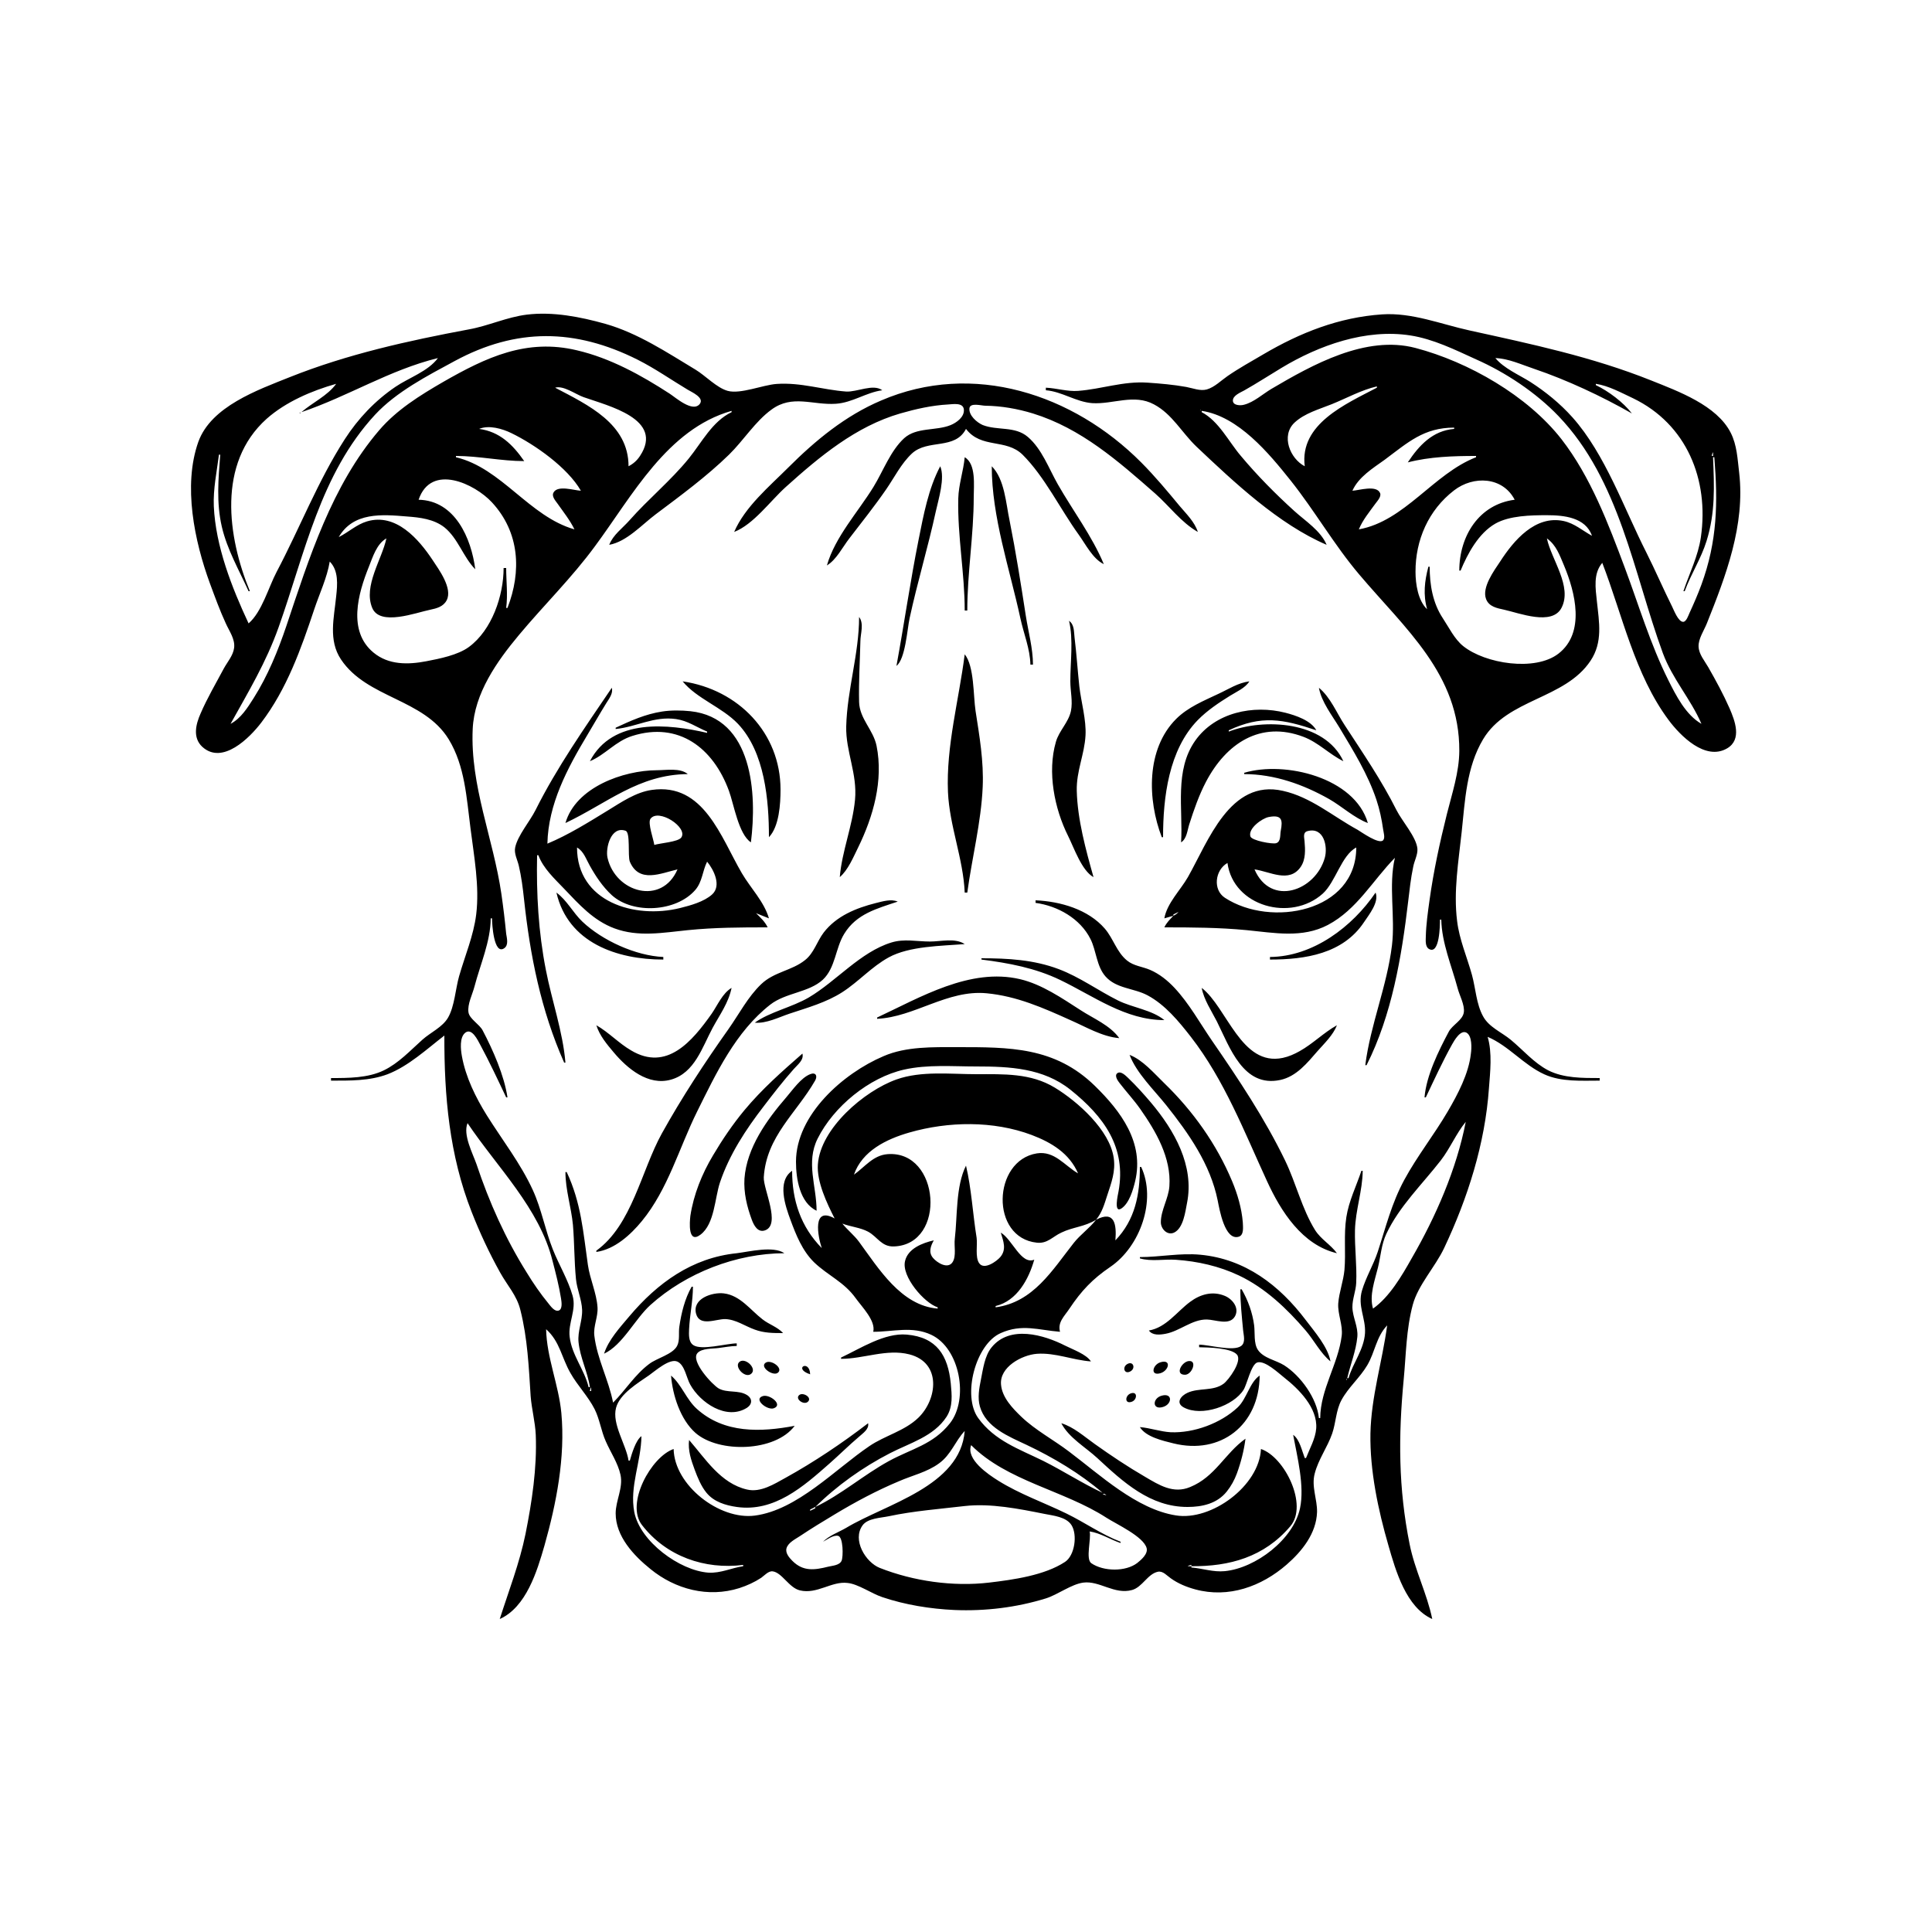 <?xml version="1.0" encoding="UTF-8"?>
<svg xmlns="http://www.w3.org/2000/svg" xmlns:xlink="http://www.w3.org/1999/xlink" width="1500pt" height="1500pt" viewBox="0 0 1500 1500" version="1.1">
<g id="surface1">
<path style=" stroke:none;fill-rule:nonzero;fill:rgb(0%,0%,0%);fill-opacity:1;" d="M 256 436 C 262.992 443 262 454 261 463 C 259.391 479.586 254.727 497.012 264.75 512 C 284.98 542.246 329 542.402 348.387 574 C 360.996 594.707 362.23 619.59 365.281 643 C 368 664.738 372.41 688.047 369.715 710 C 367.688 726.484 360.953 742.121 356.426 758 C 353.637 767.789 352.941 781.219 347.91 790 C 343.605 797.512 334.309 801.543 328 807.176 C 318.531 815.625 309.59 825.387 298 831.02 C 285.66 837.016 270.402 837 257 837 L 257 839 C 271.715 839 287 839.293 301 834 C 317.195 827.715 331.414 814.477 345 804 C 344.871 851 348.797 896.672 366.203 941 C 372.574 957.223 379.816 972.777 388.309 988 C 393.832 998 401.277 1005.746 404 1017 C 409.598 1039 410.559 1061.648 412 1084 C 412.777 1094.039 415.52 1104 415.961 1114 C 417 1139.727 413 1166 407.996 1191 C 403.398 1213.559 394.996 1235.121 388 1257 C 408.582 1247.824 417 1219.828 422.711 1200 C 432 1167.109 439 1131.383 435.828 1097 C 433.75 1075.16 424.453 1054 424 1032 C 434.695 1041.547 436 1054.035 442.875 1066 C 448.391 1075.781 456.535 1084 461.629 1094 C 465.645 1102 466.707 1111 470.312 1119 C 474 1127.5 479.73 1135.809 481.746 1145 C 483.969 1155.145 478 1165 478 1175 C 478 1192.816 492 1207.738 505 1218.195 C 524.371 1234 549.797 1240.633 574 1233 C 580 1231.062 585.75 1228.449 591 1225 C 593.477 1223.238 596.68 1219.5 599.961 1220 C 607.184 1221 612.578 1232.715 621 1234.758 C 634.348 1238 645.629 1227.457 658 1229 C 666.277 1229.797 676.684 1237.254 685 1240 C 702.723 1246 722.367 1249.145 741 1250 C 764.852 1251.004 789.184 1248.066 812 1241 C 821.328 1238.074 831.695 1230.008 841 1228.742 C 853.641 1227.02 865.273 1238.328 879 1234.457 C 887 1232.164 891 1222 899 1220.289 C 902.926 1219.512 906 1223.352 909 1225.406 C 914.742 1229.523 921.211 1232.152 928 1234 C 953.879 1241 979.371 1231.789 999 1214.711 C 1010.902 1204.355 1022 1190.531 1022.547 1174 C 1022.789 1164 1018 1154.141 1020.762 1144 C 1023.57 1133.031 1030.617 1123.672 1034.305 1113 C 1037.223 1104.555 1037.199 1095 1041.52 1087 C 1046.898 1077.102 1055.805 1069.664 1061.523 1060 C 1067.648 1049.648 1068.383 1038.09 1077 1029 C 1073.191 1057.273 1064.609 1084.141 1064 1113 C 1063.5 1141.773 1070 1172.445 1078 1200 C 1083.586 1219.465 1091.73 1248 1112 1257 C 1107.902 1237.148 1098.445 1219 1094.449 1199 C 1085.645 1155.254 1085.633 1115.098 1089.828 1071 C 1091.688 1051.496 1091.746 1032.121 1096.887 1013 C 1101 997.656 1114.336 983.57 1121.219 969 C 1139.551 930.191 1153 888 1156 845 C 1156.969 832.223 1158.688 817.473 1155 805 C 1171.418 812 1182.859 826.742 1199 834.102 C 1212.215 840.121 1227.859 839 1242 839 L 1242 837 C 1228.703 837 1214 837.105 1202 831 C 1190.84 825.137 1182.539 815.227 1173 807.324 C 1165.824 801.379 1156 797.508 1151.418 789 C 1146.203 779.512 1145.676 767.328 1142.848 757 C 1139 743.004 1133 729.504 1131.285 715 C 1128.414 692 1132.375 669 1134.836 646 C 1137.453 621.527 1138.492 595.727 1151.453 574 C 1170.336 542.344 1214.938 543 1234.895 513 C 1244.516 498.547 1241.562 483.156 1239.836 467 C 1238.742 456.797 1236.887 445.328 1244 437 C 1259.621 477.5 1269.18 523.656 1295.477 559 C 1304.504 571.129 1323.957 591 1340.984 581 C 1352.645 574.07 1346.93 559.5 1342.852 550 C 1338 539 1332.242 528.422 1326.281 518 C 1323.457 513.062 1319 508 1318.77 502 C 1318.516 496 1322.973 489.551 1325.199 484 C 1340 447 1355 407.734 1350.285 367 C 1349 356.438 1348.652 345.715 1343.727 336 C 1332.914 314.68 1302.98 303.801 1282 295.398 C 1236.238 277.078 1188.957 267.109 1141 256.574 C 1118.676 251.672 1096.234 242.496 1073 244.09 C 1039.547 246.383 1009.613 258.203 981 275.012 C 971.602 280.531 961.977 285.828 953 292.027 C 947.984 295.488 942.969 300.617 937 302.348 C 931.883 303.828 926 301.336 921 300.426 C 911 298.637 901 297.773 891 297.09 C 872 295.797 855.387 302.105 837 303.48 C 828.688 304.105 820.281 301.355 812 301 L 812 303 C 824.613 304.031 835.309 312.043 848 313 C 864.188 314.02 880.508 305.547 896 314 C 910.176 321.547 917.684 336.086 929 346.828 C 958.191 374.418 992.68 407 1030 423 C 1025.34 412 1013.609 404.621 1005 396.828 C 990.383 383.602 976 369.051 963.426 354 C 954 343 946.312 327 933 320 L 933 319 C 961.449 323.203 985.254 352 1001.996 373 C 1020.781 396.594 1035.781 423 1055.273 446 C 1091 488.246 1133.285 523.531 1133 583 C 1132.922 599.52 1127.348 616.105 1123.371 632 C 1117.84 654.141 1113 676.387 1109.871 699 C 1108.594 708.184 1107.227 717.73 1107 727 C 1106.945 730 1106.383 735 1109.43 736.762 C 1117.809 741.617 1118 718 1118 714 L 1119 714 C 1119.371 732 1127 749.789 1131.629 767 C 1133 772.617 1137.352 780.137 1136.508 786 C 1135.633 792.094 1127.664 795.668 1124.824 801 C 1116.949 815.797 1107.379 835.125 1106 852 L 1107 852 C 1113.504 838.273 1119.941 824.293 1127.312 811 C 1129 808 1133.977 799.09 1138.695 801.832 C 1143 804.391 1142.605 813.777 1142 818 C 1140.309 833.586 1131.816 849.621 1123.988 863 C 1113.418 881.066 1100.289 897.59 1090.309 916 C 1080.41 934.262 1076 952.629 1069.645 972 C 1066.234 982.246 1060.492 991.633 1057.438 1002 C 1053.898 1014.027 1060.438 1023.375 1059.789 1035 C 1059 1047.809 1050.43 1058.094 1047 1070 L 1046 1070 C 1048.441 1059.34 1052.785 1049 1053.828 1038 C 1054.594 1030 1050.215 1023 1050 1015 C 1049.922 1008.555 1052.676 1002.434 1052.961 996 C 1053.566 982.309 1051.68 968.723 1052 955 C 1052.395 939.492 1057.871 924.441 1058 909 L 1057 909 C 1052.98 921 1047.23 932.504 1045.297 945 C 1043.18 958.664 1045 972.328 1043.828 986 C 1042.988 994.797 1039.691 1003.219 1039 1012 C 1038.508 1020.484 1042.695 1028.617 1041.707 1037 C 1039 1059.023 1025.188 1078.551 1025 1101 L 1024 1101 C 1022.453 1085.574 1009.797 1068.145 997 1060 C 990.625 1056 981 1054.586 976.602 1048 C 973.27 1043 974.457 1034.723 973.711 1029 C 972.434 1019.188 968.969 1009.516 964 1001 L 963 1001 C 963 1011.453 964.18 1022.586 965.172 1033 C 965.527 1036.742 967.289 1042.352 963.566 1045.051 C 957.441 1049.492 938.582 1044 931 1044 L 931 1046 C 937.66 1046.137 955.758 1046.402 960.352 1051.703 C 964.691 1056.703 953.922 1071.441 949.961 1074.352 C 941.84 1080.312 930.832 1077.297 922 1081.352 C 917 1083.582 912.469 1089.078 919 1092.688 C 932.953 1100.293 957.801 1091.457 965.531 1079 C 968.211 1074.688 971.43 1059.164 976.227 1057.793 C 982.184 1056.09 992.715 1066.152 997 1069.512 C 1008.461 1078.488 1023 1093.066 1021.906 1109 C 1021.309 1117 1016.805 1124.727 1014 1132 L 1013 1132 C 1010.852 1126.461 1009 1117.422 1004 1114 C 1007.172 1131.09 1012.988 1153.758 1009.332 1171 C 1004.207 1195.16 975 1217.426 951 1219.828 C 941.938 1220.734 933.855 1217.723 925 1217 L 925 1216 C 954.504 1216.242 981.422 1209 1001.785 1185 C 1015.883 1168.492 997.32 1131.078 979 1125 C 977.688 1153.621 940.492 1181 913 1176.562 C 882.355 1171.773 853.973 1145 830 1127 C 817.859 1117.773 804 1110.484 793 1100 C 786.176 1093.438 778 1085 777.199 1075 C 775.945 1061.34 793.371 1052 805 1051.09 C 819.277 1050.043 832.895 1056 847 1057 C 843.289 1051.336 833 1047.805 827 1044.758 C 810.484 1036.359 784 1028.516 769.789 1046.184 C 764.465 1052.75 763.223 1063 761.602 1071 C 760.25 1077.719 758.848 1085.242 760.789 1092 C 765.477 1108.312 783.188 1115.254 797 1121.781 C 817.547 1131.484 838.797 1144.113 856 1159 C 840.27 1151.656 825.547 1142.02 810 1134.246 C 791.23 1125 772.328 1118.707 759.488 1101 C 746.879 1083.609 757.461 1043.473 777 1035 C 793.477 1027.629 806.254 1032.676 823 1034 C 821 1026.52 826.363 1022 830.332 1016 C 839.574 1002.145 848.25 993 862 983.641 C 885.41 967.746 898 931.621 886 906 L 885 906 C 885 927.43 881.344 947 866 963 C 866.969 950.75 865.496 939.414 851 947 C 855.758 941.211 857.375 935 859.672 928 C 862.895 918.207 866.223 909.555 864.699 899 C 861.578 877.34 836.691 855.238 819 844.465 C 800.223 833.027 779.18 834 758 834 C 737.934 834 715.25 831.246 696 838.09 C 671 847 637 876.047 635 904 C 634 917.406 641.965 934.184 648 946 C 630.34 936.16 635 960 638 969 C 621.68 952.336 615 932.016 615 909 C 603 917.188 609.824 936.578 613.68 947 C 618 958.738 622.879 971.02 632 980 C 642.918 990.465 655.266 995.188 664.422 1008 C 669.223 1014.715 680 1025.375 678 1034 C 693.461 1034 708.203 1029.395 723 1036.324 C 745.305 1046.766 752.367 1086.164 737.547 1105 C 724.426 1121.676 707.637 1124.758 690 1134.438 C 670.473 1145.152 653 1160.504 633 1170 C 649.699 1153.441 670 1139.043 691 1128.258 C 706.418 1120.301 724.848 1115.363 734.891 1100 C 740 1092 739 1083.031 738.172 1074 C 736 1052.52 727.449 1038.238 704 1036.176 C 686.738 1034.652 667.953 1047 653 1054 L 653 1055 C 670.574 1055 688.504 1047.039 706 1051.516 C 731.281 1058 727.723 1086.609 712.91 1100.824 C 702.223 1111.082 687 1114.566 675 1122.746 C 648.445 1140.695 619 1172.391 586 1176.711 C 558.691 1180.27 523.605 1153.328 523 1125 C 505.59 1131 485.512 1167.34 498.395 1184 C 517.332 1208.492 547.273 1218.758 577 1215 L 577 1216 C 567.84 1217.352 559.508 1221.562 550 1221 C 527.605 1219.379 496.871 1196.762 492.469 1174 C 488.629 1154.16 497.836 1134.762 498 1115 C 493.531 1118.355 490.551 1128.617 489 1134 L 488 1134 C 486.176 1121.641 474.934 1105.617 478.305 1093 C 481.227 1082.062 495.324 1073.781 504 1067.719 C 508.613 1064.496 519.809 1054.422 525.895 1057.133 C 531.695 1059.719 533 1070 535.902 1075 C 543.602 1089 564 1103.027 579.941 1093 C 584.195 1090.203 584.258 1085.785 579.941 1083.09 C 573.355 1079 564.648 1081.691 558 1078 C 553 1075.074 535.988 1056.785 541.508 1050.516 C 544.867 1046.695 553.371 1047.227 558 1046.574 C 562.664 1046 567.281 1045.098 572 1045 L 572 1043 C 564 1043.023 544.598 1048.691 538.227 1044.309 C 534.438 1041.699 534.863 1036.023 535 1032 C 535.52 1021 537.992 1010.062 538 999 L 537 999 C 531.641 1008.422 529 1019.355 527.438 1030 C 526.691 1034.781 528 1040.531 525.684 1045 C 522.184 1051.609 509.938 1054.406 504 1059 C 492.941 1067.273 485.676 1079.246 476 1089 C 472.574 1071.336 463.566 1055 461.441 1037 C 460.559 1029.547 464.398 1022.508 463.91 1015 C 463.18 1003.801 458 993.129 456.43 982 C 452.742 956.332 451.238 934.023 440 910 L 439 910 C 439 923.715 443.527 937.328 444.828 951 C 446 965 445.816 979.035 447.172 993 C 447.957 1001.141 451.684 1009 451.957 1017 C 452.242 1025.477 448.332 1033.477 449.172 1042 C 450.359 1054.078 456.242 1065.109 458 1077 L 457 1077 C 453.762 1063.367 444 1052.262 442.289 1038 C 440.906 1027 447.703 1017.109 444.57 1006 C 441 993.461 433.984 982.082 429.203 970 C 423.242 955 420.469 938.805 413.691 924 C 404.258 903.395 390 885.137 378 866 C 369.305 852.023 361.559 836.352 358.617 820 C 357.711 815 356.562 805.191 361.418 801.66 C 366.453 798.004 370.992 807.742 372.77 811 C 380 824.414 386.461 838.195 393 852 L 394 852 C 391.473 835 382.766 815.254 374.738 800 C 372.203 795.188 364.504 791.078 363.723 786 C 362.77 779.688 366.816 772 368.371 766 C 372.883 748.691 380.852 731.105 381 713 L 382 713 C 382 717 383.32 742.012 391.57 736.148 C 395 733.672 393.535 728.473 393 725 C 392 714.641 390.758 704.316 389.27 694 C 383 651 365 610.172 367 566 C 368.258 538.258 385.828 513.477 402.922 493 C 422.41 469.648 444 448.559 462 424 C 490.879 385 518 333.172 568 319 L 568 320 C 553 327.133 544.797 343.617 534.738 356 C 520.758 373.215 503.371 387.383 488.715 404 C 483.312 410.121 476 415.219 473 423 C 486.523 420.59 498.363 407.363 509 399.371 C 528.465 384.754 548.547 370.012 566 353 C 577.227 342.035 586.379 327.141 599 318 C 615.246 306.07 631 314.699 649 313.484 C 661.918 312.613 672.375 304.703 685 303 C 678 297.746 665.289 304.488 657 304 C 638.516 302.621 621.949 296.793 603 298.09 C 592.324 298.82 574.938 306.191 565 303.473 C 556.488 301.141 547.68 291.625 540 287 C 517.695 273.562 495.305 258.648 470 251.426 C 450.551 246 429.293 241.793 409 244.285 C 393.496 246.191 379.266 253 364 255.738 C 316.883 264.551 269.609 275 225 292.801 C 200 302.805 163.941 315.539 154 343 C 141.914 377 151 420.309 163 453 C 166.855 463.402 170.684 474 175.309 484 C 178 490 182.633 496.215 181.773 503 C 181 509 176.496 514 173.781 519 C 167.621 530.59 160.875 542 155.719 554 C 152 562.383 149.48 572.688 157 579.773 C 172.684 594.246 193.984 572.68 202.871 561 C 222.672 535 233.762 503.719 244 473 C 247.961 461.117 254 448.355 256 436 M 179 562 C 193 536.801 206.547 514.426 216.309 487 C 236.59 430.012 248.652 368 291.172 322.016 C 307.719 304.168 331.828 291.758 353 280.309 C 400.922 254.391 446.617 255 495 279.246 C 508.543 286.066 521 294.809 534 302.602 C 536.98 304.391 547 308.75 543.34 313.562 C 537.934 320.605 524.559 308.66 520 305.695 C 497.945 291.344 473.762 278 448 272 C 408.871 262.598 377.5 277.371 344 296.578 C 326 307 308 318.156 294.43 334 C 257.578 377.008 240 433.23 222.332 486 C 215.812 505.297 207.871 524.746 196.945 542 C 192.18 549.527 187 557.797 179 562 M 1321 562 C 1308.828 555 1301.355 540.211 1295.246 528 C 1281.297 500.117 1272.469 470.129 1261.574 441 C 1248.762 406.734 1234.98 370.184 1212.336 341 C 1186 307.238 1140.188 281.008 1099 270.156 C 1060.363 260 1018.965 283.176 987 302 C 980.316 306 973.59 312.215 966 314.195 C 963.406 315 957.207 315 957.207 311 C 957.207 307 963.211 304.711 966 303.141 C 975.836 297.602 985.32 291.406 995 285.602 C 1024 268.109 1060.477 255.047 1095 260.438 C 1112.926 263.238 1129.594 271.527 1146 279 C 1169 289.164 1192.488 304.754 1209.961 323 C 1257.629 372.77 1268.203 444.68 1291 507 C 1298.469 527.227 1312.656 542.633 1321 562 M 340 278 C 332.344 288.371 317.488 293.215 307 300.344 C 291.172 311.102 278 325 267.691 341 C 246.789 373.465 232.746 410 214.781 444 C 208.461 456 203.324 475.148 193 484 C 179.938 456.074 167.402 424.113 166 393 C 165.449 379.508 168.309 366.305 170 353 L 171 353 C 169.516 371.809 167.91 390.348 172.234 409 C 176.324 426.637 185.602 442.621 193 459 L 194 459 C 176.711 417 168.418 359.777 207 325.176 C 221.84 312 242 303.383 261 298 C 254.316 307.289 242.578 312.527 234 320 C 270.527 307.641 302.211 287.312 340 278 M 1267 321 C 1260.43 312.41 1248.77 303.641 1239 299 L 1239 298 C 1249 299.496 1258.859 305 1268 309.258 C 1309.488 329.332 1326.988 372.238 1320.57 417 C 1318.449 431.801 1311.676 445 1307 459 L 1308 459 C 1312.855 445.66 1320.73 433.715 1324.973 420 C 1331.824 398 1330.973 377.645 1330 355 L 1331 355 C 1333.809 390.262 1333.383 420.078 1320.945 454 C 1318.211 461.461 1315 468.785 1311.691 476 C 1310.879 477.762 1309.266 482.793 1306.793 482.793 C 1303 482.793 1299.617 473.738 1298.246 471 C 1291.316 457.137 1285.281 443 1278.242 429 C 1261 395.09 1246.324 352.566 1220.824 324 C 1211.297 313.324 1200 304.141 1188 296.434 C 1179.328 291 1167.59 286 1161 278 C 1171.555 278.453 1181 283 1191 286.332 C 1216.605 295 1243.527 307.641 1267 321 M 570 413 C 584.98 407.195 598 389 610 378.168 C 636.234 354.559 664.457 331 699 321 C 710.977 317.562 723.52 314.711 736 314.035 C 739.836 313.828 747.914 312.285 748.352 318.055 C 748.789 323.812 742.625 328.195 738 330.07 C 726.691 334.652 711.605 331.551 702 340.215 C 691.324 350.02 685.691 365.777 678.188 378 C 666.234 397.473 648.418 416.719 642 439 C 649.309 434.703 654.266 424.633 659.426 418 C 669 405.531 678.996 393.004 687.973 380 C 694.414 370.672 699.602 360 708 352.105 C 720.422 340.633 741.359 349.609 750 333 C 761.91 348.59 781 340.289 793.961 353.043 C 811 370 823.281 395.41 837.426 415 C 842.809 422.461 848.516 434 857 438 C 847.992 416.363 832.891 396.379 821.281 376 C 814.312 363.773 808.926 348.555 797.996 339.215 C 787.988 330.66 774.414 334.461 763 330 C 758.496 328.039 752.191 322.625 752.648 317.148 C 753 312.297 761.926 315 765 315 C 777.383 315.148 790 317.359 802 321.027 C 839.379 332.594 868.188 358 897 383.285 C 908 393 917 405.57 930 413 C 927.527 405.254 921.203 399.137 916 393 C 906.41 381.41 896.652 369.699 886 359 C 833.234 306 755.492 280.168 684 311 C 656.254 322.789 633 342 612 363 C 597.25 377.75 578.434 393.449 570 413 M 488 362 C 487.996 329 456.602 314.469 431 301 C 437.461 299.094 446.852 306.117 453 308.309 C 472.281 315.176 515.855 325.289 496.891 354 C 494.543 357.555 491.742 360.055 488 362 M 1069 300 L 1069 301 C 1044.664 313.805 1008.852 329.176 1013 362 C 1001.527 356.047 994.398 338.27 1005 328.184 C 1012.836 320.82 1024.293 317.715 1034 313.801 C 1045.527 309.152 1056.844 302.812 1069 300 M 932 318.332 C 932.773 318.332 932 318.832 931.668 318.668 L 932 318.332 M 232.668 320.332 C 232.223 320.777 233.277 320.723 233.332 320.668 C 233.777 320.223 232.723 320.277 232.668 320.332 M 451 381 C 445.73 380.773 433.199 376.488 429.828 382.277 C 428 385.285 431.234 388.695 432.859 391 C 437.414 397.461 442.613 404 446 411 C 410.891 401 389.465 363.422 354 355 L 354 354 C 371.762 354 389.219 358 407 358 C 398 345.074 387.938 335.145 372 333 C 379.617 329.805 389.941 332.828 397 336.258 C 415.438 345.219 440.684 363.066 451 381 M 1129 332 L 1129 333 C 1112.375 334.359 1101.77 345.727 1093 359 C 1110 354.574 1128.426 354 1146 354 L 1146 355 C 1113 367.785 1090.555 404.66 1055 411 C 1058 403.703 1063.246 397.406 1067.879 391 C 1069.332 389 1072.664 385.562 1071.477 382.801 C 1068.684 376.293 1055 380.781 1050 381 C 1054.758 370.324 1065.906 363.547 1075 357 C 1093.176 343.457 1105.434 332 1129 332 M 1330 351 L 1330 354 L 1329 354 C 1329.25 352.547 1329.316 352.25 1330 351 M 749 355 C 748 365.758 744.281 376.125 744 387 C 743.301 416.098 749 445 749 474 L 751 474 C 751 444.594 756 415.484 756 386 C 756 377.094 758 360.227 749 355 M 730 362 C 720.836 379.211 716.992 400.039 713.199 419 C 706.695 451.527 702 484.441 696 517 C 702.914 511.742 704.352 488.59 706.211 480 C 712.227 452.164 720.473 425 726.574 397 C 728.641 387.59 733.836 371.141 730 362 M 770 362 C 770 401.414 783.926 441.68 792.211 480 C 794.785 492 799.746 503.703 800 516 L 802 516 C 801.965 503.254 798.371 490.559 796.426 478 C 792.586 453.238 788.715 428.582 783.801 404 C 781 390.809 780 372 770 362 M 394 472 L 393 472 C 394.34 461.414 393 451.547 393 441 L 391 441 C 391 462.293 382 489.18 363.984 502.363 C 355.457 508.602 341.254 511.422 331 513.387 C 316.852 516.102 301.707 516.375 290 506.672 C 269.738 490 278 460.789 286.398 440 C 289.477 432.309 292.438 422.301 300 418 C 296.621 434.16 281.918 455 289 472 C 295 486.375 323 475.625 334 473.398 C 339 472.367 344.281 471 346.82 466 C 351.531 456.766 340.777 442.25 335.996 435 C 325 418.387 307.379 398.168 285 404.785 C 276.75 407.223 270.535 413.25 263 417 C 274.281 397.484 296.574 399.352 316 401 C 326 401.723 336.777 403 344.996 409.391 C 355.672 418 359.516 432.309 369 442 C 365.93 418 353.324 388.59 325 388 C 334.719 359.418 368.598 375.633 381.91 390 C 403.516 413.312 404.992 443.652 394 472 M 1176 388 C 1148.395 391.508 1133 416.039 1133 443 L 1134 443 C 1139.566 429.625 1147.969 414 1161 406.531 C 1172 400.289 1188.645 400.004 1201 400 C 1213.957 400 1231 401.555 1236 416 C 1228.727 412 1222.355 406.301 1214 404.52 C 1192 399.832 1175.277 419.566 1164.691 436 C 1160 443.035 1150.391 456.055 1153.746 465 C 1156 471.125 1162.395 472.188 1168 473.426 C 1179.633 476 1204.949 486 1212.316 472 C 1221 455.355 1204.367 434.273 1201 418 C 1208.34 423.281 1210.867 431 1214.281 439 C 1223 459.805 1231 491.172 1210 507.473 C 1191.902 521.48 1153.176 515.398 1136 501.609 C 1129.238 496.164 1124.949 487.16 1120.207 480 C 1112.344 468.133 1110 454.004 1110 440 L 1109 440 C 1106 451.148 1104.848 461.781 1108 473 C 1100.922 466.332 1099 453.352 1099 444 C 1098.883 419.441 1109 396 1129 380.68 C 1143.922 369.184 1166.625 370 1176 388 M 393 473 L 392 474 L 393 473 M 667 479 C 667 507.617 657.715 535.477 657 564 C 656.539 583.43 665.766 600.699 663.828 621 C 661.891 641.355 653.645 661 652 681 C 658.406 675.512 662.539 665.516 666.242 658 C 678 634 686 606 680.551 579 C 678 566.57 667.34 558.074 667 545 C 666.625 529.301 667.633 513.676 668 498 C 668 492 670.992 484.27 667 479 M 830 482 C 833.473 496.578 830.977 514.035 831 529 C 831 536.617 833 544.422 831.48 552 C 829.562 561 822.27 567.273 819.789 576 C 813 599.438 818.656 627.809 829.246 649 C 833.84 658.188 839.867 676 849 681 C 842.996 659.684 836.559 636.242 836 614 C 835.637 598.508 841.953 586 842.789 571 C 843.473 559 839.414 545.145 838 533 C 836.629 520.352 835.832 507.594 834.285 495 C 833.711 490.316 834.207 485 830 482 M 749 508 C 744.543 543.266 734.477 579.285 736 615 C 737.195 641.43 747.863 666.547 749 693 L 751 693 C 754.652 666 761.762 638.414 762.961 611 C 763.836 591.02 760.473 571.66 757.426 552 C 755.609 540.305 756.492 517.152 749 508 M 530 529 C 541 542.48 560.574 549.004 572.961 562 C 593.789 584 597 621.277 597 650 C 605 641.629 606 624.051 606 613 C 606 569.242 573.43 535.414 530 529 M 902 650 L 903 650 C 903 619.113 907.379 582.172 930 559.016 C 937.32 551.574 946.191 545.652 955 540.191 C 960 537.059 966.859 534.176 970 529 C 960.992 530.219 954 535 946 538.68 C 934.461 544.164 922.391 549 913.172 558.172 C 889.699 581.641 890.863 621 902 650 M 475 534 C 454 565 432.465 595.586 415.754 629 C 411.41 637.684 401.867 648.754 399.977 658 C 399 662.652 401.715 667.562 402.766 672 C 404.777 680.516 405.902 689.309 406.836 698 C 411.523 741.777 419.965 784.312 438 825 L 439 825 C 437 801 428.371 776.684 423.805 753 C 418 723.512 416.383 693.824 417 664 L 418 664 C 421.742 674.211 430.602 682.289 437.961 690 C 449.613 702.207 460.727 714.711 477 720.77 C 495.73 727.746 514.789 724.09 534 722.168 C 555 720.066 574.984 720 596 720 C 593.934 715.566 590.438 712.438 587 709 L 597 713 C 593.266 700.062 582.73 689.477 576 678 C 559.648 650.047 546.387 607.477 506 613.301 C 493.609 615.086 482.426 622.801 472 629.188 C 456.914 638.43 441.359 648.188 425 655 C 425.633 624.422 440.457 596.574 455.801 571 C 460.785 562.688 465.582 554.238 470.684 546 C 472.914 542.398 476.191 538.34 475 534 M 1024 534 C 1025.941 545 1034.375 555.629 1040 565 C 1050.773 583 1062 601.027 1068.668 621 C 1071.172 628.52 1072.77 636.152 1073.871 644 C 1074.172 646.148 1075.531 650.426 1073.934 652.293 C 1070.895 656 1057 646 1054 644.23 C 1034.852 633.812 1017.699 618.781 996 614 C 954.953 604.633 938 653.348 922.281 681 C 916.496 691.109 906 701.34 904 713 L 911 711 C 908.188 714 905.691 716.371 904 720 C 925.41 720 946.699 720.109 968 722.172 C 989.219 724.223 1011 728.637 1031 718.109 C 1053.547 706.16 1065.727 683.637 1083 666 C 1077.887 687.48 1083.387 712 1080.715 734 C 1076.875 765.68 1064 795.535 1060 827 L 1061 827 C 1080.676 788 1088.234 742.785 1093.285 700 C 1094.352 691 1095.312 682 1097.211 673 C 1098 668.594 1100.828 663.523 1100.473 659 C 1099.75 650 1088.453 637.41 1084.246 629 C 1072.738 606 1058 584.453 1044 563 C 1037.754 553.52 1032.926 541.266 1024 534 M 917 654 C 921.43 651.211 921.824 644.75 923.344 640 C 926.918 628.816 930.852 617.422 936.32 607 C 951.922 577.273 978.508 559.352 1012 572.066 C 1023.672 576.496 1032 585.555 1043 591 C 1028.406 559.703 981.289 557.473 954 568 L 954 567 C 979.484 555.105 996 558.246 1022 567 C 1017.82 559.363 1006 555.438 998 553.379 C 973 547 943.52 553.09 928 575 C 911.703 598.137 918.559 627.695 917 654 M 478 565 L 478 566 C 494.289 564.367 507.797 555.82 525 558.301 C 533.988 559.598 540.875 564.633 549 568 L 549 569 C 519.18 562.102 475.559 557.152 458 591 C 469.969 586 478 575.367 491 571.348 C 526.938 560.086 553.711 580.66 565.945 614 C 569.801 624.496 573.41 647.664 583 654 C 587.742 616.477 584.691 557.391 536 552.176 C 529 551.43 520.895 551.363 514 552.438 C 501 554.461 489.773 559.531 478 565 M 953 568 L 952 569 L 953 568 M 550 569 L 549 570 L 550 569 M 439 639 C 471.445 623.652 495.805 601.316 534 601 C 528 596 517.312 598 510 598 C 483.82 598.129 447 611.25 439 639 M 966 600 L 966 601 C 989.492 601.066 1011.789 609 1032 620.426 C 1041.934 626.113 1051.375 635 1062 639 C 1051.805 603.68 997.652 590.555 966 600 M 508 656 C 507.469 651.805 502.758 639 505 635.742 C 511.172 627.258 534.449 642.48 528.93 650.258 C 526.484 653.703 512.359 654.605 508 656 M 985 634.34 C 995.324 632.352 996 636.652 994.379 645 C 993.754 648.078 994.629 653.559 990.723 654.668 C 987.68 655.527 971.859 652.641 970.816 649.41 C 968.809 643.18 980 635.285 985 634.34 M 526 675 C 513.797 703.277 477.84 693 471.68 666 C 469.973 658.555 474.262 641.027 485.684 645 C 489.617 646.27 487.234 664.434 489 669 C 496.199 686 513 678 526 675 M 974 675 C 985.906 676.605 1001 686 1009.891 673 C 1013.82 667.242 1013.418 659.648 1012.832 653 C 1012.574 650.121 1011.473 646.359 1015 645.32 C 1027.926 641.719 1031 657.363 1028.57 666 C 1021.316 691.738 986.609 704.219 974 675 M 549 669 C 554.223 675.301 560.359 687.727 552.855 694.473 C 546.488 700.191 536 703 528 705 C 492.688 713.742 448 700.223 448 658 C 453.254 661 455 667 457.863 672 C 462.504 680.32 467.902 688.461 475 695 C 491.562 710 525 708 539.785 691 C 545.34 684.602 545.355 676.262 549 669 M 1053 658 C 1052.969 708.105 986.695 720.336 951 697.031 C 941.465 690.801 943.309 675.5 953 670 C 957.547 703.773 1002.23 716.031 1026.984 693.816 C 1037 684.746 1041.516 664 1053 658 M 432 693 C 441 732 479 745 515 745 L 515 743 C 493.594 742.066 467.57 730.176 452.172 715.57 C 444.84 708.621 440.242 699 432 693 M 1068 693 C 1050 719.523 1019.477 742.723 986 743 L 986 745 C 1013.32 745 1042.688 740.555 1058.996 716 C 1062.887 710.141 1070.879 700.391 1068 693 M 463 971 L 463 972 C 477.211 970 489.586 958.73 498.383 948 C 518.691 923.234 527.215 891.27 541.246 863 C 556 833.27 571.18 801 598 780.016 C 609.969 770.68 628 770.629 638.816 760.672 C 648.707 751.422 648.574 736.105 655.469 725 C 665 709.414 680.93 705.449 697 700 C 691.738 697.793 685.336 699.828 680 701.129 C 664.672 705 649.441 711.137 639.527 724 C 634.219 731 631.973 740 624.961 745.469 C 614.719 753.668 601 754.508 591 764.09 C 580.629 774 573.785 787.395 565.574 799 C 547 825.211 529.43 852 513.859 880 C 497.82 909 490.695 951.086 463 971 M 804 699 L 804 701 C 821.188 703.316 838.645 713.145 846.621 729 C 851.254 738.203 851.273 750.004 858.215 758 C 866.656 767.691 880.301 767.055 891 772.797 C 904.656 780.125 915.223 793 924.574 805 C 950.695 838.652 966 878.621 983.691 917 C 994.438 940.453 1011 966.641 1038 973 C 1033 966.18 1025.598 962.273 1021 955 C 1010.785 938.5 1006.211 918.492 997.742 901 C 981.941 868.371 961.555 837.789 941 808 C 931.57 794.281 923.336 779.227 911.91 767 C 906.543 761.258 900.254 756.199 893 753.043 C 887 750.441 880.188 750 875 745.727 C 866.926 739.133 864.414 728.703 857.789 721 C 844.844 706 823.203 699.824 804 699 M 587 708 L 586 709 L 587 708 M 915 708 C 913.551 709.609 912.949 710.062 911 711 L 911 710 L 915 708 M 586 794 C 595 794.805 604.582 789.809 613 787 C 626.969 782.34 641.496 778.34 654 770.301 C 666.617 762.191 676.797 750.523 690 743.312 C 706 734.523 730.895 734.43 749 733 C 741.652 728 730.348 731.039 722 731 C 711.809 731 702 728.672 692 731.773 C 667.988 739.176 649.387 761.742 628 774.398 C 615 782.043 597.867 785.531 586 794 M 762 744 L 762 745 C 783 747.66 803.711 751.512 823 760.785 C 849.207 773.383 873.699 792 904 792 C 894.34 784.027 879.184 782.344 868 776.754 C 852.48 769 838.305 758.578 822 752.426 C 802.605 745.105 782.48 744 762 744 M 681 790 L 681 791 C 710 789.672 735.555 768.273 766 771.172 C 789.32 773.391 809.848 782.441 831 792 C 842.855 797.141 855.883 805 869 806 C 861.82 796.02 849 790.809 839 784.309 C 824.48 775 809 764.254 792 760.234 C 753.184 751.098 714.336 774.434 681 790 M 463 796 C 465.488 804 471.18 810.766 476.438 817 C 487 829.574 503.23 843.262 521 838.211 C 539.398 833 545.223 813 553.309 798 C 558.898 787.68 565.578 778.703 568 767 C 561 771.047 557 780.594 552.574 787 C 537.375 808.488 517.719 832.062 490 815.547 C 480.418 810 472.676 801.512 463 796 M 933 767 C 934.609 776.035 940.672 785 944.754 793 C 954.773 813.055 965.25 844.617 994 838.48 C 1006.531 835.809 1015 825.219 1023 816 C 1028.301 810 1035 803.656 1038 796 C 1027.68 801.754 1019.34 810.371 1009 816.137 C 1004.895 818.43 1000.617 820.348 996 821.332 C 963.621 828.227 952.629 782.059 933 767 M 905 792 L 906 793 L 905 792 M 634 940 C 633.988 920.727 625.531 902.559 634.809 884 C 647.246 859.125 674.734 836.527 702 830.426 C 720.18 826.355 739.492 828 758 828 C 783.852 828 809.926 829.223 831 846.004 C 857.285 867 874.582 891 868.426 925 C 868 927.348 864.406 942.488 870.742 938.199 C 876.766 934.125 879.754 923.691 881.348 917 C 888.453 887.105 870.277 862.797 850 843.016 C 818.926 812.703 783.711 813 743 813 C 724.34 813 703.504 812.383 686 820 C 654.676 833.277 618 865.594 618 902 C 618 915 620.887 933.832 634 940 M 623 818 C 607 832 591.543 845.617 577.922 862 C 568.816 873 560.848 884.754 553.602 897 C 545 911.383 538.52 927.391 536 944 C 535.445 948.773 533.965 966.098 543.906 958.551 C 554.859 950.238 554.926 930.086 559 918 C 566.285 896.414 579 877 592.883 859 C 600.395 849.156 608 839.336 616.285 830 C 619.262 826.59 624.285 823 623 818 M 877 819 C 882.379 833.184 896 846.238 905.398 858 C 922.941 880 939.746 904 945.398 932 C 946.719 938.535 950.867 963.664 961.852 960.148 C 966 958.82 965 952.332 964.91 949 C 964 938.02 960.809 927.094 956.574 917 C 944.531 888.281 926.23 862.57 903.961 841 C 896 833.305 887.34 823 877 819 M 867.621 833.137 C 864.809 835 868 839.324 869.328 841 C 874.535 847.773 880.355 854 885.277 861 C 897.5 878.41 909.453 899 907.91 921 C 907.242 930.523 901.242 939.613 901.281 949 C 901.305 954.266 906.555 959.664 911.895 956.816 C 918.781 953.141 920.234 941 921.602 934 C 927.422 905 911.754 877.566 893.562 856 C 888 849.477 882.227 843 876 837.043 C 874.238 835.395 870.41 831.309 867.621 833.137 M 628.996 834 C 621.855 836.793 615.324 846.328 610.426 852 C 595.352 869.445 579.766 891.098 578 915 C 577.316 926.031 579.895 936.719 583.695 947 C 585.301 951.332 588.336 957.238 593.98 955.238 C 606.465 950.812 592.504 923.141 593 914 C 595 882.25 618.23 864.371 632.832 839.004 C 634.902 835.41 633.375 832.219 628.996 834 M 1138 871 C 1130.867 907.77 1114.738 944.617 1096 977 C 1088.441 990.426 1078.809 1007 1066 1016 C 1062.953 1005.691 1067.426 994.059 1069.871 984 C 1071.98 975.32 1072.496 966.184 1076.324 958 C 1086.281 936.715 1104.328 919.355 1118.574 901 C 1125.855 891.617 1130.566 880 1138 871 M 363 872 C 386 906.281 418.812 938 429 979 C 431.492 988.543 434 998.273 435.562 1008 C 435.941 1010.438 437 1016.523 433.684 1017.539 C 430.492 1018.508 427.461 1014.016 425.805 1012 C 419.574 1004.406 414 996.305 408.949 988 C 392.496 961.766 379.781 933.352 370 904 C 367 895.395 359.277 881 363 872 M 837 911 C 826.523 905 818.781 893.332 805 895.48 C 770.613 901 768.617 961 805 964.812 C 813.23 965.711 817.234 960.109 824 957 C 833 952.617 841.973 952.566 851 947 C 845.965 953.586 838.852 958.422 833.668 965 C 816.973 986.191 802.273 1011.059 773 1015 L 773 1014 C 789.633 1010.012 798.703 993.141 803 978 C 792.754 982.227 785.934 962.164 777 957 C 779 963.633 781.676 970 776.605 976 C 773.746 979.316 764 986.371 760.18 980.68 C 757 976.039 759 966.484 758.246 961 C 755.289 942.762 754.238 922.801 750 905 C 741.965 921.008 743.367 944.41 741.285 962 C 740.648 967.375 742.566 975 739.684 979.77 C 736 985.723 727.59 980.398 724.434 976.699 C 720.699 972.32 722.52 967.43 725 963 C 716.281 965.02 705 969.277 702.688 979 C 699.664 991 717.664 1011.699 728 1015 L 728 1016 C 699.496 1013.668 682 984.59 666.844 964 C 663 958.824 657.988 955 654 950 C 660.355 952.449 668 953.055 673.984 956.277 C 681.332 960.277 684.34 968.062 694 967.734 C 735.203 966.344 729.965 892.797 689 896.094 C 677.805 897 671.461 906.039 663 912 C 669.422 893.477 688.312 884.375 706 879.289 C 736.316 870.578 771.195 870 801 881.191 C 816.312 887 830.262 895.387 837 911 M 651 947 L 650 948 L 651 947 M 469 1051 C 483.484 1044.246 493 1024 505 1013.172 C 532.672 988.266 571.73 973.102 609 973 C 600.344 967.086 581.871 971.777 572 973 C 537.387 976.539 510.531 996 488.59 1022 C 481.434 1030.531 472.41 1040.223 469 1051 M 885 976 L 885 977 C 893.809 979.602 903.891 977.465 913 978.09 C 929.871 979.246 946.691 983.043 962 990.32 C 982.395 1000.016 999.184 1016.066 1013.715 1033 C 1020.242 1040.605 1025.242 1050.684 1033 1057 C 1030.949 1045.648 1020.695 1034.027 1013.871 1025 C 993.285 997.766 966.742 977.488 932 974.172 C 916.359 972.676 900.633 976 885 976 M 608 1035 C 603.566 1030.203 597 1028.277 592 1024.32 C 582.562 1017.047 574.766 1005.758 562 1004.184 C 553 1003.094 537.281 1008.199 540.438 1020 C 543.188 1030.246 556 1024 563 1024.129 C 571.297 1024.375 578.418 1029.617 586 1032.301 C 593.25 1035 600.414 1035 608 1035 M 892 1033 C 894.797 1037 900.59 1036.359 905 1035.531 C 916 1033.469 925.531 1024.285 937 1024.461 C 943.547 1024.559 954.582 1029.445 958.82 1022 C 962.449 1015.422 956.82 1008.559 951 1006.133 C 941.453 1002.156 932 1004.805 924 1010.762 C 913.629 1018.461 905.453 1030.676 892 1033 M 1078 1028 L 1077 1029 L 1078 1028 M 574.473 1057.07 C 569.336 1060.434 577.789 1070 582.68 1067 C 588.527 1063.32 579.355 1054 574.473 1057.07 M 922.941 1056.707 C 917.461 1057.352 911.906 1067.363 920 1067.363 C 925.508 1067.363 929.836 1056 922.941 1056.707 M 594.379 1058.043 C 589.691 1061.359 599.781 1068.402 603.637 1066 C 608.859 1062.578 598.621 1055.039 594.379 1058.043 M 901 1057.656 C 894.793 1059.527 892.824 1068.574 901 1066.129 C 907.578 1064.16 909.664 1055.051 901 1057.656 M 875.227 1059.047 C 871 1061.453 873 1067.457 877.773 1064.664 C 881.91 1062.219 879.773 1056.434 875.227 1059.047 M 629 1067 C 628.609 1055 615.254 1062.465 629 1067 M 521 1068 C 522.203 1083.238 528.254 1102.168 540 1112.531 C 558.227 1128.414 601.957 1127.246 617 1107 C 590.641 1112 562.289 1113.055 541 1093.824 C 532.785 1086.402 529.223 1075 521 1068 M 885 1108 C 889.68 1115.652 902.781 1118.578 911 1120.625 C 947.684 1129.754 977.684 1106.469 978 1068 C 970.273 1073.059 968 1086.055 960.91 1092.711 C 947.77 1105.043 927 1112.695 909 1112 C 900.859 1111.535 893 1108.645 885 1108 M 1045.668 1070.668 C 1045.723 1070.723 1045.777 1071.777 1045.332 1071.332 C 1045.277 1071.277 1045.223 1070.223 1045.668 1070.668 M 459 1077 L 459 1080 L 458 1080 C 458.25 1078.547 458.316 1078.246 459 1077 M 460 1081 L 459 1082 L 460 1081 M 878 1081.801 C 873.309 1083.387 873 1090.523 878.898 1088.238 C 882.953 1086.648 883.32 1080.027 878 1081.801 M 620.621 1083.039 C 616.793 1086.008 624.199 1091.371 627.34 1088.219 C 630.645 1085 623.547 1080.773 620.621 1083.039 M 592 1084 C 584.809 1086.484 595.805 1095.242 600.848 1093.352 C 608.309 1090.562 597.254 1082 592 1084 M 902 1083.578 C 894.535 1085.598 894.469 1095 902.996 1092.344 C 910.172 1090.195 910.539 1081.266 902 1083.578 M 674 1105 C 653.98 1120.387 632 1135.148 610 1147.305 C 601.184 1152.148 590.551 1159 580 1156.473 C 559.484 1151.77 547.691 1132.555 535 1118 C 534 1126 536.609 1133.672 539.32 1141 C 541.586 1147.121 544.391 1154 548.527 1159 C 554.262 1166.031 563.324 1168.77 572 1170 C 601.176 1174.137 623.633 1154.242 644 1136.285 C 651.77 1129.438 659 1122.207 667 1115.426 C 670 1112.695 674.91 1109.543 674 1105 M 824 1105 C 829.867 1116.312 842.828 1123.59 852 1132.09 C 872.215 1150.82 892.992 1170.012 922 1170 C 933.453 1170 944.984 1167.398 952.48 1158 C 955.824 1153.805 958.469 1149.027 960.305 1144 C 963.484 1135.281 965.812 1126.207 967 1117 C 950.984 1128.375 943.547 1146.59 924 1154.547 C 910.996 1160 900 1153.051 889 1146.574 C 875.605 1138.805 862.613 1130.121 850 1121.141 C 842 1115.48 833.441 1107.777 824 1105 M 749 1111 C 745.574 1154.027 688 1167.57 657 1186.199 C 651 1189.695 643.789 1192.16 639 1197 C 642.184 1195.324 646.863 1191.645 650.684 1192.422 C 654.723 1193.246 654.793 1208.668 653.398 1211.773 C 651.781 1215.363 646.34 1215.555 643 1216.375 C 632.406 1219 623.594 1220.293 615.176 1211.824 C 612.762 1209.402 609.57 1205.73 610.66 1202.016 C 611.945 1197.648 617.496 1195.004 621 1192.668 C 629.832 1186.773 638.891 1181.254 648 1175.801 C 664 1166.152 680.711 1157.234 698 1150 C 708.32 1145.477 719.754 1143 729 1136.211 C 738.461 1129.438 741.449 1119.062 749 1111 M 754 1122 C 781.84 1150 826 1157 859 1178.344 C 866.477 1183.199 888 1193 890.262 1202.016 C 891.363 1206.52 886 1211.059 882.996 1213.473 C 874 1220.391 856.797 1220.184 847.316 1213.695 C 842.668 1210.516 847.379 1194.797 846 1189 C 854.395 1190.258 861.977 1195.285 870 1198 L 870 1197 C 855 1191.223 842.277 1182.059 828 1175.109 C 810.41 1166.547 791.645 1160 775 1149.574 C 767.379 1144.82 749.754 1133 754 1122 M 859 1161 L 856 1160 C 857.766 1159.598 857.559 1159.711 859 1161 M 749 1169.285 C 769 1167 791.316 1171.457 811 1175.398 C 817.785 1176.758 827.855 1177.672 831.91 1184.105 C 836.652 1191.625 834.449 1207.664 826.895 1212.648 C 810.965 1223.152 786.559 1226.52 768 1228.715 C 740 1232.023 709.215 1227.656 683 1217.305 C 672.176 1213.027 661.391 1195.602 669.742 1184.215 C 673.785 1178.703 683.855 1178.516 690 1177.211 C 709.52 1173.062 729.258 1171.613 749 1169.285 M 633 1170 L 633 1171 L 629 1173 L 629 1172 L 633 1170 M 921 1214 L 920 1215 L 921 1214 M 925 1215 L 925 1216 L 922 1216 C 923.246 1215.316 923.547 1215.25 925 1215 "/>
</g>
</svg>
